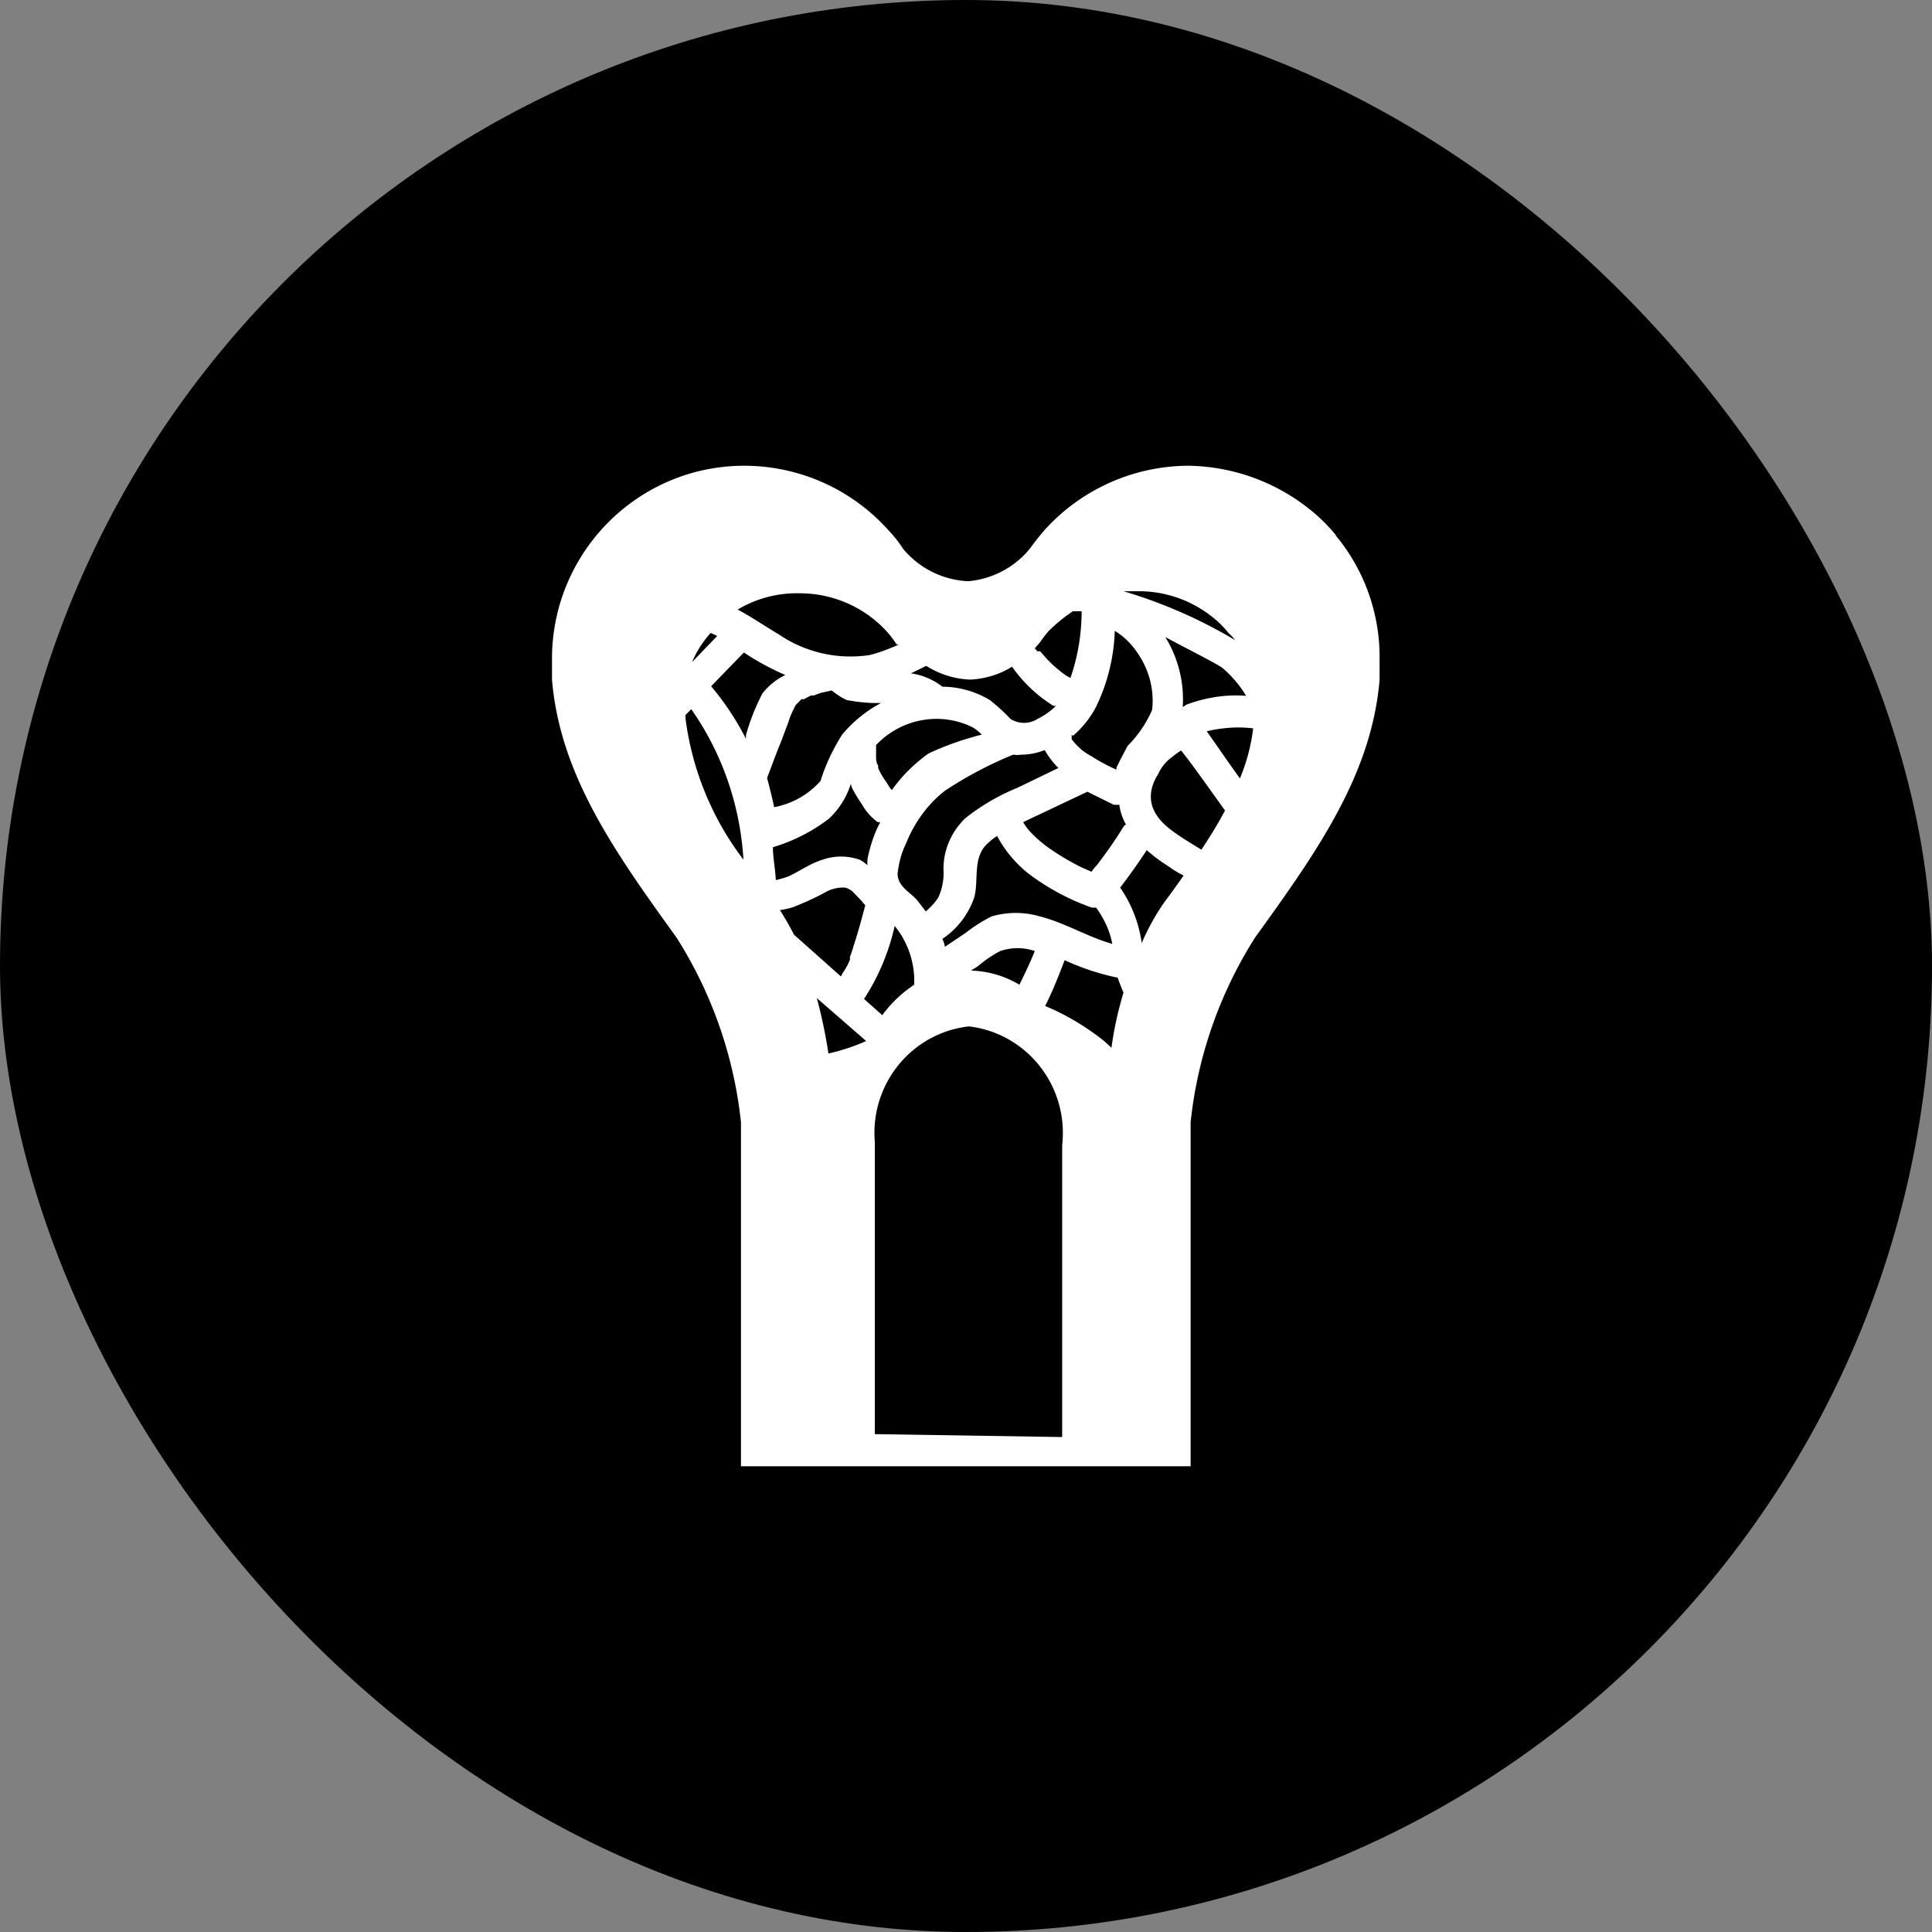 <svg xmlns="http://www.w3.org/2000/svg" width="112" height="112" fill="none" viewBox="0 0 112 112">
    <rect x="0" y="0" width="112" height="112" fill="#808080" stroke="none"/>
    <g clip-path="url(#a)">
        <rect width="112" height="112" fill="currentColor" rx="56"/>
        <g clip-path="url(#b)">
            <path fill="#fff" d="M77.454 31.036a10 10 0 0 0-1.514-1.498A11.5 11.5 0 0 0 68.853 27a11.29 11.29 0 0 0-8.336 3.77c-.289.338-.553.677-.817 1.04a5.2 5.2 0 0 1-3.58 1.884 5.21 5.21 0 0 1-3.772-1.885 6.8 6.8 0 0 0-.816-1.039A11.22 11.22 0 0 0 43.147 27C37.045 27 32.072 31.93 32 38.068v1.33c.456 5.461 3.556 9.884 7.207 14.935a24.85 24.85 0 0 1 3.748 10.73V85h26.066V65.063a24.85 24.85 0 0 1 3.748-10.73c3.651-5.051 6.75-9.474 7.207-14.935v-1.33c0-2.561-.913-5.075-2.547-7.032zm-11.436 3.238c1.562 0 3.075.532 4.3 1.523.337.266.649.58.913.918.144.12.265.242.36.387a28.5 28.5 0 0 0-6.462-2.828zm6.222 6.066c-1.177-.097-2.354.097-3.46.507l-.215.145a6.9 6.9 0 0 0-1.01-4.06c1.202.653 3.1 1.596 3.34 1.813.528.46.985.99 1.345 1.595m-7.615-3.77c.504.314.912.7 1.249 1.184.72.991 1.057 2.2.913 3.408a6.8 6.8 0 0 1-1.418 2.078l-.408.773-.24.484v.12a10.3 10.3 0 0 1-1.442-.773 4 4 0 0 1-.528-.338l-.216-.194c-.145-.145-.289-.29-.409-.459v-.265l.072.072a5.8 5.8 0 0 0 1.322-1.643 10.9 10.9 0 0 0 1.105-4.447M57.49 53.124a8.6 8.6 0 0 0-1.49.943l-1.225.821a1.5 1.5 0 0 0-.144-.459 4.74 4.74 0 0 0 1.85-2.416c.264-.991-.097-2.224.696-3.045.192-.194.409-.363.625-.508a6.9 6.9 0 0 0 2.138 2.417 13.5 13.5 0 0 0 3.363 1.74h.24c.457.628.793 1.329.938 2.102-1.442-.41-2.763-1.232-4.205-1.595a4.97 4.97 0 0 0-2.787 0m2.498 2.006c-.264.677-.577 1.305-.889 1.957a5.76 5.76 0 0 0-2.81-.821l.384-.242c.408-.338.84-.652 1.321-.894a3.13 3.13 0 0 1 1.994 0m-7.952-4.495c.072-.604.216-1.184.48-1.716.481-1.208 1.25-2.296 2.283-3.093a22.8 22.8 0 0 1 3.94-2.078 1.6 1.6 0 0 0 .48 0c.457 0 .913-.097 1.346-.266.216.386.48.725.792 1.039l-2.402 1.16a12.3 12.3 0 0 0-2.979 1.74c-.865.822-1.345 1.982-1.273 3.166 0 .507-.096.99-.313 1.45q-.288.435-.72.797l-.505-.652c-.456-.508-1.129-.798-1.129-1.547m.961 6.453a7.2 7.2 0 0 0-1.85 1.764l-1.057-.943c.84-1.28 1.441-2.73 1.778-4.229a5.04 5.04 0 0 1 1.129 3.407m11.027-7.516-.288.386-.144.194c-.12.12-.217.241-.313.386l-.6-.265c-.577-.29-1.13-.605-1.658-.967a7 7 0 0 1-1.297-1.088 3 3 0 0 1-.409-.556l.505-.241 3.219-1.523 1.514.75s.216.024.336 0c.048.41.192.797.384 1.16l-.096.048c-.36.58-.745 1.16-1.153 1.716M60.3 37.222c.144-.217.313-.434.48-.628a9.3 9.3 0 0 1 1.418-1.16h.505c0 1.305-.217 2.634-.649 3.867l-.264-.145-.264-.194-.433-.362a9 9 0 0 1-.793-.846h-.168l-.144-.169zM53.694 38.6a5.1 5.1 0 0 0 2.57.797c.841-.048 1.682-.29 2.403-.749a8.3 8.3 0 0 0 2.402 2.272h.144a4 4 0 0 1-1.057.75 1.45 1.45 0 0 1-1.585 0c-.36-.388-.745-.726-1.154-1.064a5.4 5.4 0 0 0-2.786-.798 3.86 3.86 0 0 0-1.826-.773zm2.666 3.553c.217.12.385.265.553.434-1.057.266-2.09.629-3.075 1.088a9 9 0 0 0-2.138 2.127l-.12-.145-.193-.314a4 4 0 0 1-.48-.822v-.145c-.12-.17-.12-.363-.12-.508v-.676c1.441-1.523 3.7-1.958 5.573-1.04m-9.994-7.758c1.946 0 3.796.822 5.093 2.272.193.217.36.459.529.7h.12c-.552.242-1.105.46-1.682.605a7.36 7.36 0 0 1-5.26-1.184c-.818-.484-1.586-1.015-2.403-1.45a6.7 6.7 0 0 1 3.603-.943m-5.165 2.296.36.169h.025l-1.466 1.523a6 6 0 0 1 1.081-1.692m-1.465 4.93v-.17l.336-.338c1.802 2.562 2.835 5.583 3.027 8.724a17.1 17.1 0 0 1-3.363-8.216m3.507.99v.218a16 16 0 0 0-2.018-3.045l1.898-1.957a15.4 15.4 0 0 0 2.403 1.305c-.505.241-.961.604-1.322 1.063-.408.773-.72 1.57-.96 2.417m2.042.363.409-1.087q.144-.472.36-.87a.5.5 0 0 1 .12-.194l.288-.29h.145c.12-.072.264-.145.408-.217h.168l.385-.145.648-.145c.264.217.553.41.865.556.649.12 1.321.193 1.994.169a7.6 7.6 0 0 0-2.258 1.837c-.529.845-.961 1.74-1.25 2.682a4.74 4.74 0 0 1-2.69 1.522c-.12-.58-.264-1.135-.409-1.691.265-.701.529-1.426.817-2.127m-.48 6.139a10 10 0 0 0 3.267-1.668 4.7 4.7 0 0 0 1.25-2.006c.023.121.071.242.12.339.168.314.36.604.552.894.216.386.529.725.889.99h.144c-.36.677-.6 1.426-.745 2.175v.315c-.144-.121-.288-.242-.456-.315a3.24 3.24 0 0 0-2.138 0c-.649.194-1.202.58-1.874.919-.264.12-.553.193-.841.266-.024-.629-.168-1.281-.168-1.91m.408 3.649c.288-.049.553-.097.817-.194.6-.241 1.201-.507 1.778-.821.36-.218.793-.315 1.201-.29.144.048.288.12.408.217l.553.58s.12.17.192.218c-.216.821-.432 1.619-.697 2.416-.048.194-.12.387-.192.58v.17l-.144.314c-.096.169-.192.338-.312.507 0 .048-.048.097-.072.145l-2.715-2.416a17 17 0 0 0-.817-1.426m2.811 8.313a29 29 0 0 0-.673-3.214l2.86 2.489c-.697.314-1.442.556-2.187.725m13.55 5.317v16.916l-10.86-.169V66.223c-.288-3.36 2.115-6.332 5.43-6.719h.048c3.364.411 5.766 3.48 5.382 6.888m2.858-5.655c-.192-.17-.384-.363-.576-.508-1.01-.773-2.09-1.426-3.267-1.909.432-.87.792-1.764 1.129-2.658.985.459 2.018.797 3.075 1.015.096.29.216.58.336.87a20.4 20.4 0 0 0-.697 3.19m3.1-8.483a13.2 13.2 0 0 0-1.346 2.417 7.44 7.44 0 0 0-1.25-3.214c.53-.701 1.058-1.426 1.538-2.175.409.362.841.676 1.298.966.264.194.552.363.84.508-.336.483-.696.99-1.08 1.498m2.114-2.996c-.505-.315-1.01-.605-1.514-.967-1.129-.773-1.85-1.788-1.129-3.19l.144-.242a2.4 2.4 0 0 1 .793-.967c.168-.145.336-.265.529-.386.84 1.063 1.705 2.32 2.546 3.48-.384.725-.84 1.474-1.37 2.272m2.234-4.133c-.649-.894-1.273-1.812-1.922-2.73a7 7 0 0 1 .96-.17 7 7 0 0 1 1.73 0 11 11 0 0 1-.768 2.9"/>
        </g>
    </g>
    <defs>
        <clipPath id="a">
            <path fill="#fff" d="M0 0h112v112H0z"/>
        </clipPath>
        <clipPath id="b">
            <path fill="#fff" d="M32 27h48v58H32z"/>
        </clipPath>
    </defs>
</svg>